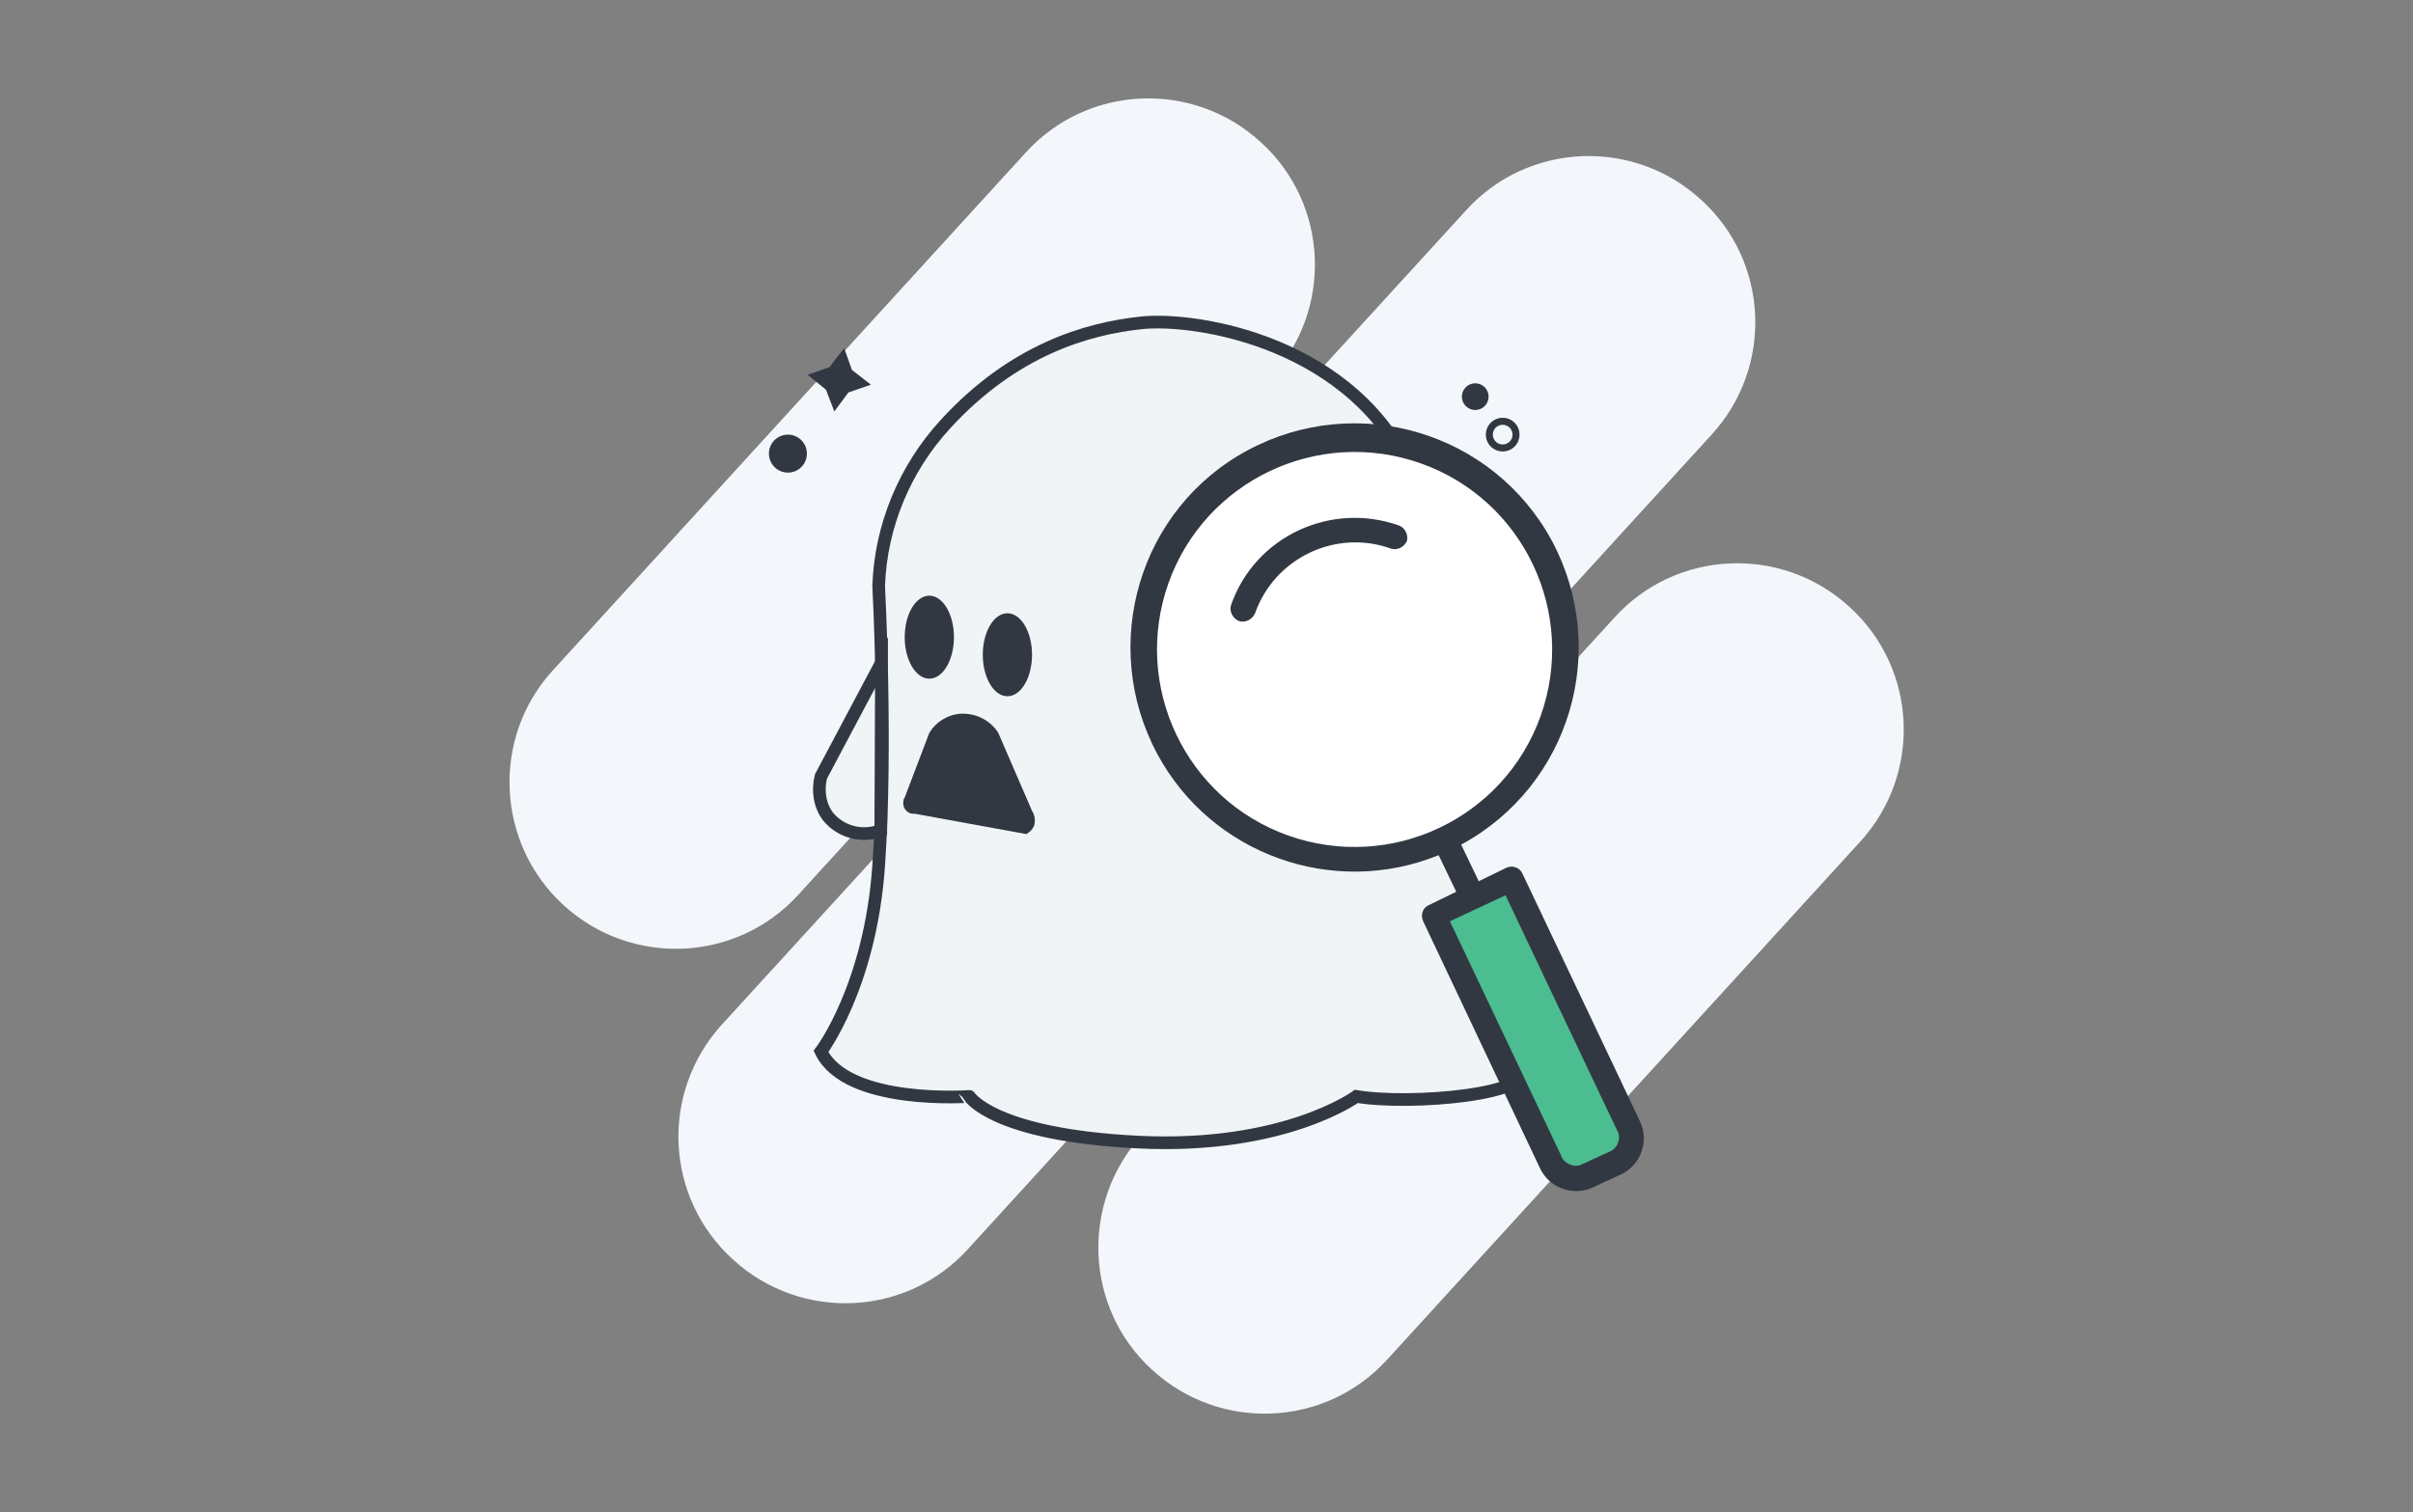 <?xml version="1.0" encoding="utf-8"?>
<!-- Generator: Adobe Illustrator 22.1.0, SVG Export Plug-In . SVG Version: 6.00 Build 0)  -->
<svg version="1.0" id="Layer_1" xmlns="http://www.w3.org/2000/svg" xmlns:xlink="http://www.w3.org/1999/xlink" x="0px" y="0px"
	 viewBox="0 0 343 215" style="enable-background:new 0 0 343 215;" xml:space="preserve">
<rect x="0" y="0" width="343" height="215" fill="#808080" stroke="none"/>
<style type="text/css">
	.st0{fill:#F3F7FB;}
	.st1{fill:#F0F4F6;}
	.st2{fill:none;stroke:#323842;stroke-width:1.8;stroke-miterlimit:10;}
	.st3{fill:#323842;}
	.st4{fill:#FFFFFF;}
	.st5{fill:#4CBD91;}
	.st6{fill:none;stroke:#323842;stroke-miterlimit:10;}
</style>
<g>
	<path class="st0" d="M78.6,95.3l67.2-73.6c8.8-9.7,23.8-10.3,33.4-1.5l0,0c9.7,8.8,10.3,23.8,1.5,33.4l-67.2,73.6
		c-8.8,9.7-23.8,10.3-33.4,1.5l0,0C70.5,119.9,69.8,104.9,78.6,95.3z"/>
	<path class="st0" d="M162.3,161.4l67.2-73.6c8.8-9.7,23.8-10.3,33.4-1.5l0,0c9.7,8.8,10.3,23.8,1.5,33.4l-67.2,73.6
		c-8.8,9.7-23.8,10.3-33.4,1.5l0,0C154.2,186.1,153.5,171.1,162.3,161.4z"/>
	<path class="st0" d="M102.6,145.7L208.4,29.9c8.8-9.7,23.8-10.3,33.4-1.5l0,0c9.7,8.8,10.3,23.8,1.5,33.4L137.6,177.6
		c-8.8,9.7-23.8,10.3-33.4,1.5l0,0C94.5,170.3,93.8,155.4,102.6,145.7z"/>
</g>
<title>no search founf</title>
<g id="Layer_5">
	<path class="st1" d="M116.7,149.5c0,0,7-9.2,8.2-26.4s0-39.8,0-39.8c0.3-8.5,3.7-16.7,9.5-23c9.7-10.6,20.2-13.6,27.9-14.4
		s30.4,2.7,38.6,21.9c2.3,3.4,3.8,7.2,4.5,11.2c0.8,6,1.3,18.6,1.3,18.6v24.2c0,0,6.7,26,9.5,29.9s-15.7,5.5-23.4,4.2
		c0,0-10.2,7.5-30.9,6.5s-24.1-6.5-24.1-6.5S120.4,157.2,116.7,149.5z"/>
	<path class="st1" d="M125.3,94.2l-8.6,16.2c-0.5,2-0.2,4.1,1,5.7c1.8,2.2,4.8,3,7.5,2L125.3,94.2z"/>
	<path class="st2" d="M125.3,94.2l-8.6,16.2c-0.5,2-0.2,4.1,1,5.7c1.8,2.2,4.8,3,7.5,2L125.3,94.2z"/>
	<ellipse class="st3" cx="132.1" cy="90.6" rx="3.5" ry="5.9"/>
	<ellipse class="st3" cx="143.2" cy="93.1" rx="3.5" ry="5.9"/>
	<path class="st3" d="M128.6,113.4l3.5-9.2c0.9-1.5,2.5-2.5,4.2-2.7c2.2-0.2,4.4,0.8,5.6,2.7l4.8,11.1c0.4,0.6,0.5,1.4,0.3,2.1
		c-0.2,0.5-0.6,0.9-1.1,1.2l-15.9-2.9c-0.8,0.1-1.5-0.5-1.6-1.3C128.4,114,128.4,113.6,128.6,113.4L128.6,113.4z"/>
	<path class="st2" d="M116.7,149.5c0,0,7-9.2,8.2-26.4s0-39.8,0-39.8c0.3-8.5,3.7-16.7,9.5-23c9.7-10.6,20.2-13.6,27.9-14.4
		s30.4,2.7,38.6,21.9c2.3,3.4,3.8,7.2,4.5,11.2c0.8,6,1.3,18.6,1.3,18.6v24.2c0,0,6.7,26,9.5,29.9s-15.7,5.5-23.4,4.2
		c0,0-10.2,7.5-30.9,6.5s-24.1-6.5-24.1-6.5S120.4,157.2,116.7,149.5z"/>
	<ellipse class="st4" cx="192.9" cy="91.2" rx="30.2" ry="29.2"/>
	<path class="st5" d="M223.9,168l7.5-3.6c1-0.5,1.4-1.6,0.9-2.6l-17.5-36.9l-11,5.2l17.5,36.9C221.8,168,223,168.4,223.9,168z"/>
	<path class="st3" d="M198.8,74.7c-9.7-3.4-20.4,1.6-23.8,11.3c-0.3,0.9,0.2,1.9,1.1,2.3c0.9,0.3,1.9-0.2,2.3-1.1
		c2.8-7.9,11.5-12,19.3-9.2c0.9,0.3,1.9-0.2,2.3-1.1C200.2,76,199.7,75,198.8,74.7z"/>
	<path class="st3" d="M216.4,124.2c-0.4-0.9-1.5-1.2-2.3-0.8l-3.9,1.9l-2.5-5.2c15.5-8.4,21.2-27.7,12.9-43.2
		c-8.4-15.5-27.7-21.2-43.2-12.9s-21.2,27.7-12.9,43.2c7.7,14.3,25,20.5,40,14.4l2.5,5.2l-3.9,1.9c-0.9,0.4-1.2,1.4-0.8,2.3
		c0,0,0,0,0,0l16.6,35.1c1.3,2.8,4.7,4.1,7.6,2.7c0,0,0,0,0,0l3.9-1.8c2.8-1.3,4.1-4.7,2.7-7.6c0,0,0,0,0,0L216.4,124.2z
		 M166.1,82.9c5.2-14.6,21.3-22.2,35.9-17c14.6,5.2,22.2,21.3,17,35.9c-5.2,14.6-21.3,22.2-35.9,17
		C168.5,113.6,160.9,97.5,166.1,82.9z M228.9,163.7l-3.9,1.8c-1.1,0.6-2.4,0.1-3-0.9c0,0,0,0,0-0.1L206.1,131l7.9-3.7l15.9,33.5
		c0.3,0.5,0.3,1.1,0.1,1.7C229.8,163,229.4,163.5,228.9,163.7L228.9,163.7z"/>
	<circle class="st3" cx="112" cy="64.5" r="2.7"/>
	<circle class="st6" cx="213.6" cy="61.8" r="1.9"/>
	<circle class="st3" cx="209.7" cy="56.4" r="1.9"/>
	<polygon class="st3" points="118.6,58.5 117.4,55.4 114.8,53.3 117.9,52.2 120,49.5 121.1,52.6 123.8,54.7 120.6,55.8 	"/>
</g>
</svg>
